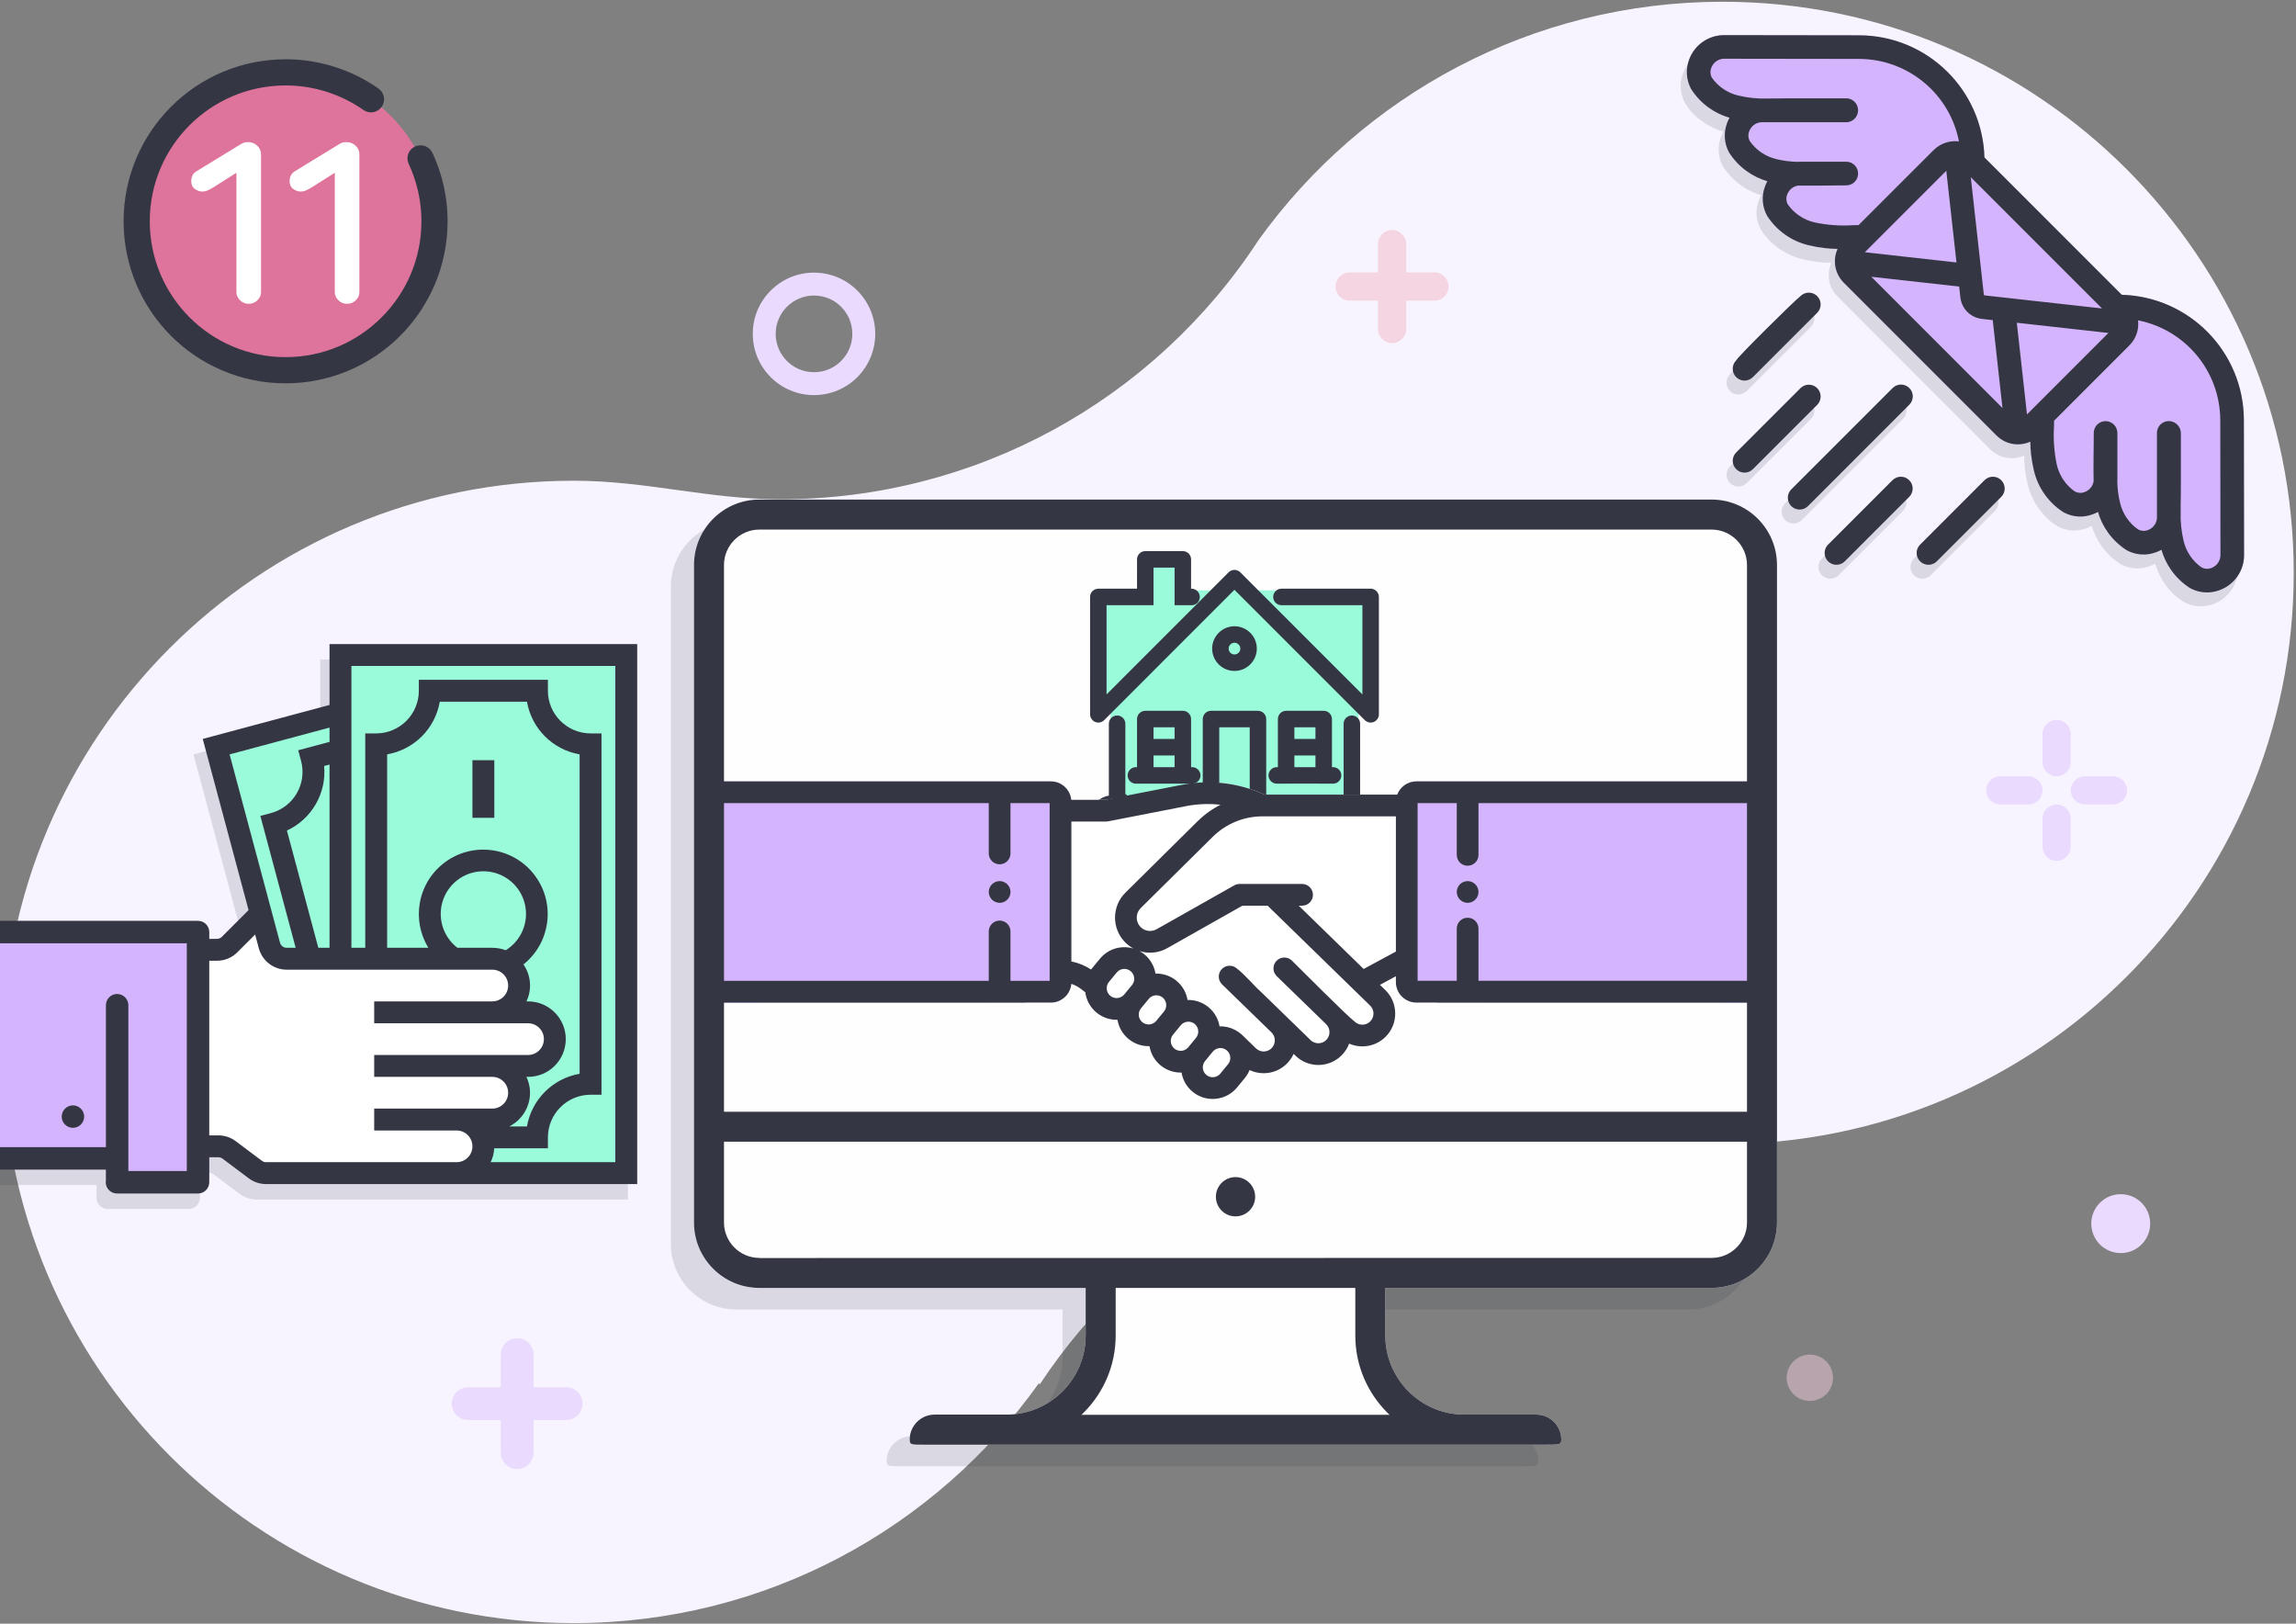 <?xml version="1.0" encoding="UTF-8"?>
<!DOCTYPE svg PUBLIC "-//W3C//DTD SVG 1.1//EN" "http://www.w3.org/Graphics/SVG/1.1/DTD/svg11.dtd">
<!-- Creator: CorelDRAW 2018 (64-Bit) -->
<svg xmlns="http://www.w3.org/2000/svg" xml:space="preserve" width="297mm" height="210mm" version="1.1" style="shape-rendering:geometricPrecision; text-rendering:geometricPrecision; image-rendering:optimizeQuality; fill-rule:evenodd; clip-rule:evenodd"
viewBox="0 0 29700 21000"
 xmlns:xlink="http://www.w3.org/1999/xlink">
 <rect x="0" y="0" width="29700" height="21000" fill="#808080" stroke="none"/>
 <defs>
  <style type="text/css">
   <![CDATA[
    .fil6 {fill:#FEFEFE}
    .fil11 {fill:#343743}
    .fil7 {fill:#9AFBDB}
    .fil10 {fill:#D4B4FD}
    .fil2 {fill:#DE749B}
    .fil12 {fill:#EADAFE}
    .fil13 {fill:#F4D5E1}
    .fil0 {fill:#F8F4FF}
    .fil9 {fill:white}
    .fil3 {fill:#343743;fill-rule:nonzero}
    .fil8 {fill:#343743;fill-rule:nonzero}
    .fil4 {fill:white;fill-rule:nonzero}
    .fil5 {fill:#343743;fill-opacity:0.149}
    .fil1 {fill:#343743;fill-opacity:0.149}
    .fil14 {fill:#EFC7D7;fill-opacity:0.502}
   ]]>
  </style>
 </defs>
 <g id="Слой_x0020_1">
  <path class="fil0" d="M7420.3 6217.37c938.16,0 1745.98,240.41 2670.96,240.41 2518.78,0 4828.51,-1270.22 6189.12,-3353.34 1340.78,-1866.06 3529.7,-3081.69 6002.88,-3081.69 4079.92,0 7387.35,3307.43 7387.35,7387.35 0,4079.92 -3307.43,7387.35 -7387.35,7387.35 -902.49,0 -1756.92,-212.03 -2667,-212.03 -2576.38,0 -4844.3,1319.19 -6166.27,3318.63l-12.08 -13.48c-1339.51,1877.39 -3535.56,3101.54 -6017.61,3101.54 -4079.93,0 -7387.37,-3307.44 -7387.37,-7387.37 0,-4079.93 3307.44,-7387.37 7387.37,-7387.37z"/>
  <path class="fil1" d="M2586.91 12260.02c0,-1.76 -0.04,-3.56 0,-5.32 0,-79.88 -65.42,-145.26 -145.23,-145.26l-2576.15 0c0,1072.46 -0.01,2144.96 -0.01,3217.43l1384.46 0 0 45.56c-1.52,8.38 -2.31,17.01 -2.31,25.82l0 0c0,8.8 0.79,17.41 2.31,25.79l0 40.73c-1.52,8.39 -2.3,17.02 -2.3,25.83l0 0c0,79.91 65.34,145.27 145.26,145.27l1048.7 0c79.93,0 145.27,-65.36 145.27,-145.27l0 0c0,-107.71 0,-215.41 0,-323.12l118.25 0 0 -0.1c9.6,0.01 19.16,1.61 28.27,4.65l0.1 0c8.86,2.94 17.44,7.46 25.44,13.31l338.71 254.11c32.21,24.1 67.94,42.7 105.68,55.33 37.7,12.58 77.48,19.14 117.82,19.19l0 0.11 4801.63 0 0 -6983.99c-1326.74,-0.45 -2653.51,-0.02 -3980.25,-0.02l0 787.37 -1640.03 439.43 593.07 2213.68 -345.74 345.85c-8.38,8.29 -18.3,14.83 -29.11,19.35 -10.84,4.47 -22.46,6.88 -34.21,6.92l0 -0.11 -99.63 0c0,-27.51 0,-55.03 0,-82.54z"/>
  <path class="fil2" d="M3694.19 936.01c1063.8,0 1926.18,862.38 1926.18,1926.18 0,1063.8 -862.38,1926.18 -1926.18,1926.18 -1063.8,0 -1926.18,-862.38 -1926.18,-1926.18 0,-1063.8 862.38,-1926.18 1926.18,-1926.18z"/>
  <g>
   <path class="fil3" d="M5286.44 2119.72c-39.52,-84.75 -2.86,-185.51 81.89,-225.03 84.75,-39.52 185.51,-2.86 225.03,81.89l-306.92 143.14zm503.26 742.47l-338.66 0 0 0 -0.16 -24.05 -0.5 -24.01 -0.82 -23.99 -1.15 -23.99 -1.46 -23.92 -1.81 -23.88 -2.13 -23.9 -2.44 -23.82 -2.77 -23.78 -3.09 -23.72 -3.42 -23.66 -3.74 -23.63 -4.06 -23.58 -4.38 -23.51 -4.7 -23.45 -5.02 -23.39 -5.32 -23.29 -5.66 -23.22 -5.96 -23.16 -6.29 -23.06 -6.59 -23 -6.91 -22.9 -7.23 -22.84 -7.54 -22.73 -7.84 -22.61 -8.15 -22.48 -8.49 -22.46 -8.77 -22.32 -9.09 -22.19 -9.4 -22.11 -9.69 -21.96 -10.02 -21.86 306.92 -143.14 11.94 26.06 11.59 26.24 11.2 26.33 10.85 26.51 10.47 26.62 10.09 26.7 9.75 26.9 9.36 27.01 8.98 27.09 8.61 27.2 8.25 27.32 7.87 27.42 7.49 27.52 7.12 27.62 6.74 27.72 6.36 27.81 5.98 27.87 5.6 27.97 5.22 28.03 4.84 28.1 4.46 28.17 4.08 28.26 3.69 28.32 3.31 28.36 2.92 28.42 2.53 28.42 2.15 28.54 1.76 28.56 1.37 28.57 0.98 28.63 0.58 28.65 0.2 28.67 0 0zm-2095.51 2095.51l0 -338.66 0 0 90.58 -2.29 89.29 -6.79 87.92 -11.17 86.48 -15.45 84.94 -19.6 83.31 -23.67 81.57 -27.59 79.73 -31.44 77.77 -35.16 75.72 -38.79 73.57 -42.3 71.29 -45.7 68.88 -48.98 66.4 -52.19 63.78 -55.25 61.05 -58.2 58.2 -61.05 55.25 -63.78 52.19 -66.4 48.98 -68.88 45.7 -71.29 42.3 -73.57 38.79 -75.72 35.16 -77.77 31.44 -79.73 27.59 -81.57 23.67 -83.31 19.6 -84.94 15.45 -86.48 11.17 -87.92 6.79 -89.29 2.29 -90.58 338.66 0 -2.73 107.66 -8.07 106.35 -13.33 104.88 -18.43 103.22 -23.42 101.44 -28.25 99.51 -32.97 97.43 -37.54 95.21 -41.98 92.87 -46.29 90.38 -50.46 87.75 -54.5 85.03 -58.42 82.14 -62.19 79.14 -65.83 76 -69.36 72.73 -72.73 69.36 -76 65.83 -79.14 62.19 -82.14 58.42 -85.03 54.5 -87.75 50.46 -90.38 46.29 -92.87 41.98 -95.21 37.54 -97.43 32.97 -99.51 28.25 -101.44 23.42 -103.22 18.43 -104.88 13.33 -106.35 8.07 -107.66 2.73 0 0zm-2095.51 -2095.51l338.66 0 0 0 2.29 90.58 6.79 89.29 11.17 87.92 15.45 86.48 19.6 84.94 23.67 83.31 27.59 81.57 31.44 79.73 35.16 77.77 38.79 75.72 42.3 73.57 45.7 71.29 48.98 68.88 52.19 66.4 55.25 63.78 58.19 61.05 61.06 58.2 63.78 55.25 66.4 52.19 68.88 48.98 71.29 45.7 73.57 42.3 75.72 38.79 77.77 35.16 79.73 31.44 81.57 27.59 83.31 23.67 84.94 19.6 86.48 15.45 87.92 11.17 89.29 6.79 90.58 2.29 0 338.66 -107.66 -2.73 -106.35 -8.07 -104.88 -13.33 -103.22 -18.43 -101.44 -23.42 -99.51 -28.25 -97.43 -32.97 -95.21 -37.54 -92.87 -41.98 -90.38 -46.29 -87.75 -50.46 -85.03 -54.5 -82.14 -58.42 -79.14 -62.19 -76 -65.83 -72.74 -69.36 -69.35 -72.73 -65.83 -76 -62.19 -79.14 -58.42 -82.14 -54.5 -85.03 -50.46 -87.75 -46.29 -90.38 -41.98 -92.87 -37.54 -95.21 -32.97 -97.43 -28.25 -99.51 -23.42 -101.44 -18.43 -103.22 -13.33 -104.88 -8.07 -106.35 -2.73 -107.66 0 0zm2095.51 -2095.51l0 338.66 0 0 -90.58 2.29 -89.29 6.79 -87.92 11.17 -86.48 15.45 -84.94 19.6 -83.31 23.67 -81.57 27.59 -79.73 31.44 -77.77 35.16 -75.72 38.79 -73.57 42.3 -71.29 45.7 -68.88 48.98 -66.4 52.19 -63.79 55.25 -61.05 58.19 -58.19 61.05 -55.25 63.79 -52.19 66.4 -48.98 68.88 -45.7 71.29 -42.3 73.57 -38.79 75.72 -35.16 77.77 -31.44 79.73 -27.59 81.57 -23.67 83.31 -19.6 84.94 -15.45 86.48 -11.17 87.92 -6.79 89.29 -2.29 90.58 -338.66 0 2.73 -107.66 8.07 -106.35 13.33 -104.88 18.43 -103.22 23.42 -101.44 28.25 -99.51 32.97 -97.43 37.54 -95.21 41.98 -92.87 46.29 -90.38 50.46 -87.75 54.5 -85.03 58.42 -82.14 62.19 -79.14 65.83 -75.99 69.35 -72.75 72.75 -69.35 75.99 -65.83 79.14 -62.19 82.14 -58.42 85.03 -54.5 87.75 -50.46 90.38 -46.29 92.87 -41.98 95.21 -37.54 97.43 -32.97 99.51 -28.25 101.44 -23.42 103.22 -18.43 104.88 -13.33 106.35 -8.07 107.66 -2.73 0 0zm1201.93 378.96l-194.24 277.42 -27.85 -19.1 -28.18 -18.54 -28.49 -17.99 -28.79 -17.39 -29.11 -16.84 -29.36 -16.26 -29.64 -15.66 -29.93 -15.11 -30.16 -14.5 -30.47 -13.93 -30.68 -13.35 -30.89 -12.73 -31.16 -12.16 -31.34 -11.55 -31.57 -10.94 -31.79 -10.36 -31.95 -9.74 -32.13 -9.14 -32.3 -8.51 -32.5 -7.92 -32.63 -7.29 -32.79 -6.67 -32.91 -6.06 -33.03 -5.41 -33.19 -4.8 -33.29 -4.17 -33.38 -3.54 -33.48 -2.89 -33.57 -2.26 -33.62 -1.61 -33.73 -0.97 -33.78 -0.33 0 -338.66 40.28 0.39 40.19 1.15 40.16 1.93 40.03 2.7 39.94 3.45 39.84 4.22 39.69 4.97 39.55 5.72 39.43 6.47 39.27 7.22 39.09 7.95 38.93 8.71 38.72 9.42 38.56 10.17 38.35 10.9 38.11 11.62 37.87 12.34 37.65 13.06 37.42 13.79 37.12 14.48 36.91 15.21 36.58 15.91 36.27 16.59 36.04 17.32 35.69 18.01 35.38 18.7 35.04 19.4 34.67 20.06 34.35 20.77 33.97 21.43 33.6 22.1 33.23 22.8zm0 0c76.6,53.63 95.22,159.23 41.59,235.83 -53.63,76.6 -159.23,95.22 -235.83,41.59l194.24 -277.42z"/>
  </g>
  <path class="fil4" d="M3058.37 2234.2l-292.17 185.13c-25.07,15.43 -49.66,28.93 -73.77,40.5 -24.1,11.57 -49.66,17.36 -76.66,17.36 -32.78,0 -64.6,-11.09 -95.46,-33.27 -30.85,-22.18 -46.28,-55.44 -46.28,-99.8 0,-59.78 23.14,-103.17 69.42,-130.17l572.78 -350.03c15.42,-9.64 30.37,-16.39 44.83,-20.25 14.47,-3.86 29.41,-5.78 44.84,-5.78 48.21,0 88.71,15.42 121.5,46.28 32.78,30.86 49.18,68.46 49.18,112.82l0 1781.95c0,38.57 -15.43,73.28 -46.29,104.14 -30.86,30.86 -68.46,46.29 -112.82,46.29 -44.35,0 -81.96,-15.43 -112.82,-46.29 -30.85,-30.86 -46.28,-65.57 -46.28,-104.14l0 -1544.74zm1272.4 0l-292.17 185.13c-25.07,15.43 -49.66,28.93 -73.77,40.5 -24.1,11.57 -49.66,17.36 -76.66,17.36 -32.78,0 -64.6,-11.09 -95.46,-33.27 -30.85,-22.18 -46.28,-55.44 -46.28,-99.8 0,-59.78 23.14,-103.17 69.42,-130.17l572.78 -350.03c15.42,-9.64 30.37,-16.39 44.83,-20.25 14.47,-3.86 29.41,-5.78 44.84,-5.78 48.21,0 88.71,15.42 121.5,46.28 32.78,30.86 49.18,68.46 49.18,112.82l0 1781.95c0,38.57 -15.43,73.28 -46.29,104.14 -30.86,30.86 -68.46,46.29 -112.82,46.29 -44.35,0 -81.96,-15.43 -112.82,-46.29 -30.85,-30.86 -46.28,-65.57 -46.28,-104.14l0 -1544.74z"/>
  <path class="fil5" d="M21841.7 6740.19l-12317.75 0c-466.33,0 -845.73,379.39 -845.73,845.73l0 8504.54c0,466.33 379.4,845.72 845.73,845.72l4220.82 0.01 0 615.36c0,564.12 -458.96,1023.09 -1023.09,1023.09l-930.21 0c-178.34,0 -322.95,144.59 -322.95,322.94 2.64,68.94 14.21,66.14 192.55,66.14l8043.66 0.02c178.34,0 191.05,0.14 192.35,-66.16 0,-178.37 -144.61,-322.95 -322.95,-322.95l-930.25 0.01c-564.1,0 -1023.07,-458.97 -1023.07,-1023.09l0 -615.33 4220.81 0c466.33,0 845.75,-379.4 845.75,-845.73l0 -8504.57c0.06,-466.34 -379.34,-845.73 -845.67,-845.73z"/>
  <path class="fil6" d="M22140.66 6461.17l-12317.76 0c-466.32,0 -845.72,379.39 -845.72,845.72l0 8504.54c0,466.33 379.4,845.72 845.72,845.72l4220.83 0.01 0 615.36c0,564.12 -458.97,1023.09 -1023.09,1023.09l-930.22 0c-178.34,0 -322.94,144.59 -322.94,322.94 2.64,68.94 14.2,66.14 192.55,66.14l8043.65 0.02c178.35,0 191.06,0.14 192.36,-66.16 0,-178.37 -144.61,-322.95 -322.95,-322.95l-930.25 0.01c-564.1,0 -1023.07,-458.97 -1023.07,-1023.09l0 -615.33 4220.81 0c466.32,0 845.75,-379.4 845.75,-845.72l0 -8504.58c0.06,-466.33 -379.34,-845.72 -845.67,-845.72z"/>
  <path class="fil7" d="M14365.72 9201.55l0.32 0.25c-0.3,0.3 -0.64,0.58 -0.94,0.88 0,368.66 0,737.32 0,1105.98 -137.32,12.67 -242.95,128.51 -242.95,266.61 0,147.68 120.08,267.75 267.75,267.75 922.19,0 2049.17,-0.01 3158.4,-0.01 147.72,0 267.64,-120 267.64,-267.72 0.03,0 0.06,-0.01 0.09,-0.02 0,-138.09 -105.63,-253.94 -242.94,-266.61 0.02,-368.68 0.04,-737.36 0.05,-1106.03 -0.08,-0.09 -0.33,-0.21 -0.42,-0.3l0.28 -0.35c31.67,31.99 63.95,64.45 97.02,97.52 24.69,24.7 61.28,31.59 93.13,18.5 0.03,0 0.07,0 0.1,0 31.77,-13.2 52.77,-44.56 52.77,-78.98 0,-506.15 0,-1012.31 0,-1518.46 0,-23.6 -9.58,-44.98 -25.05,-60.46 -15.4,-15.4 -36.8,-24.95 -60.45,-24.96 0,-0.03 -0.01,-0.06 -0.02,-0.1 -492.95,0 -985.91,0 -1478.86,0 -3.26,0 -4.06,0.13 -4.06,0.13 -72.78,-72.78 -145.23,-145.24 -218.01,-218.02 -15.94,-15.94 -38.12,-25.05 -60.66,-25.05 -22.6,0 -44.58,9.08 -60.56,25.05 -0.04,0 -0.07,0 -0.1,0 -72.76,72.78 -145.53,145.56 -218.3,218.34 0,0 -296.66,-0.07 -303.71,-0.05 0.13,-219.78 0,0 0.27,-400.77 0,-23.6 -9.59,-44.99 -25.07,-60.47 -1.69,0 -36.13,-25.06 -60.47,-25.06 -161.97,0 -323.93,0 -485.9,0 -23.54,0 -44.9,9.58 -60.38,25.06 -16.12,16.12 -25.15,37.65 -25.15,60.47 0,420.82 -0.32,265.94 0.26,400.36 -174.04,0 -348.07,0 -522.11,0 -22.57,0 -44.44,9.11 -60.38,25.06 -0.03,0.04 -0.06,0.07 -0.1,0.11 -15.96,15.95 -25.06,37.8 -25.06,60.38 0.03,0 0.07,0 0.1,0 0.08,506.15 0.16,1012.3 0.24,1518.45 -0.03,0 -0.06,0 -0.09,0 0,17.22 5.24,33.65 14.5,47.5 9.2,13.74 22.42,24.85 38.44,31.48 5.38,2.21 10.73,3.85 15.97,4.92 5.51,1.09 11.07,1.64 16.62,1.64 11.18,0 22.34,-2.24 32.78,-6.6 10.22,-4.25 19.67,-10.49 27.7,-18.56 33.17,-33.18 65.54,-65.76 97.31,-97.86z"/>
  <path class="fil8" d="M14185.42 10370.96c11.86,-11.79 24.71,-22.58 38.4,-32.2 13.55,-9.51 28.04,-17.95 43.27,-25.11 13.16,-6.19 26.88,-11.43 41,-15.58 11.57,-3.41 23.47,-6.13 35.59,-8.07l0 -929.57c0,-50.73 36.28,-94.77 85.94,-104.64 6.75,-1.35 13.7,-2.06 20.77,-2.06 7.03,0 13.97,0.72 20.7,2.05 49.63,9.88 86,53.91 86,104.65l0 918.18c3.55,-3.88 7.09,-7.59 10.62,-11.13 851.06,2176.01 -706.15,427.34 -382.29,103.48zm629.38 -1177.98l485.92 0c31.34,0 55.64,11.62 75.35,31.26 20.01,19.97 31.36,47.17 31.36,75.45l0 622.15 14.76 0c58.87,0 106.71,48.26 106.71,106.7 0,43.02 -26.05,82.09 -65.94,98.6 -12.6,5.21 -26.39,8.11 -40.77,8.11l-728.85 0c-7.04,0 -14,-0.71 -20.75,-2.06 -42.6,-8.47 -75.14,-39.69 -83.91,-83.94 -1.34,-6.75 -2.05,-13.69 -2.05,-20.71 0,-7.03 0.71,-13.98 2.05,-20.73 9.9,-49.71 53.85,-85.98 104.66,-85.98l14.77 0 0 -622.15c0,-28.09 11.39,-55.57 31.26,-75.44 19.99,-19.99 47.16,-31.26 75.43,-31.26zm106.71 728.85l272.5 0 0 -151.01 -272.5 0 0 151.01zm0 -364.42l272.5 0 0 -151.02 -272.5 0 0 151.02zm636.94 850.34l0 -1108.06c0,-28.12 11.36,-55.55 31.25,-75.44 19.88,-19.88 47.35,-31.25 75.46,-31.25l607.38 0c28.04,0 54.99,11.2 74.9,30.91l0.47 0.46c19.95,19.99 31.33,47.05 31.33,75.32l0 1108.06c728.47,227.51 -1847.17,219.34 -820.79,0zm607.37 -1001.36l-393.97 0 0 1001.36 393.97 0c0,-440.27 0,-562.95 0,-1001.36zm471.13 -213.41l485.92 0c28.22,0 55.7,11.52 75.44,31.26 19.91,19.91 31.26,47.32 31.26,75.44l0 622.15 14.77 0c58.6,0 106.71,48.09 106.71,106.7 0,58.81 -47.91,106.71 -106.71,106.71 -242.92,-0.38 -485.92,-1.56 -728.82,-0.04 -50.77,0.29 -94.8,-36.37 -104.69,-85.9 -1.34,-6.78 -2.05,-13.73 -2.05,-20.76 0,-58.71 48,-106.71 106.71,-106.71l14.77 0 0 -622.15c0,-7.05 0.71,-14.01 2.05,-20.78 1.36,-6.88 3.43,-13.6 6.1,-20.03 2.69,-6.47 6.03,-12.66 9.9,-18.44 3.88,-5.79 8.34,-11.23 13.23,-16.12 4.89,-4.93 10.31,-9.38 16.13,-13.28 5.79,-3.87 11.99,-7.21 18.48,-9.9 6.43,-2.67 13.14,-4.74 20,-6.1 6.79,-1.34 13.75,-2.05 20.8,-2.05zm106.71 728.85l272.5 0 0 -151.01 -272.5 0 0 151.01zm0 -364.42l272.5 0 0 -151.02 -272.5 0 0 151.02zm-485.91 -1168.8c0,159.2 -129.7,288.92 -288.91,288.92 -19.19,0 -38.05,-1.92 -56.3,-5.54 -134.89,-26.78 -232.62,-145.89 -232.62,-283.38 0,-158.35 128.68,-288.91 288.92,-288.91 159.28,0 288.91,129.63 288.91,288.91zm-364.43 0c0,35.2 24.68,66.22 59.08,73.85 4.03,0.89 8.24,1.48 12.54,1.69l3.9 -0.02c35.88,0 67.17,-25.46 74.08,-60.72 0.93,-4.72 1.43,-9.7 1.43,-14.8 0,-35.89 -25.47,-67.14 -60.73,-74.08 -4.71,-0.93 -9.68,-1.43 -14.78,-1.43 -41.73,0 -75.52,33.78 -75.52,75.51zm1700.68 971.82l0 929.58c12.11,1.94 24,4.65 35.57,8.05 14.18,4.17 27.91,9.41 41.04,15.59 88,41.46 -290.61,-35.68 -290.02,-35.03l0 -918.19c0,-58.96 48.01,-106.7 106.71,-106.7 58.62,0 106.7,48.06 106.7,106.7zm-1017.78 -1746.63l1168.58 0 0.44 1.17c3.58,0.5 7.09,1.18 10.5,2.02 5.2,1.28 10.33,2.98 15.28,5.02 6.49,2.67 12.69,5.99 18.44,9.83 5.92,3.94 11.36,8.4 16.19,13.23 4.9,4.9 9.35,10.32 13.24,16.13 3.87,5.79 7.21,11.99 9.9,18.48 2.67,6.51 4.74,13.24 6.1,20.1 1.33,6.73 2.05,13.67 2.05,20.7l0 1518.45c0,42.78 -26.37,82.09 -65.84,98.49 -2.49,1.02 -4.86,1.81 -7.22,2.61 -34.62,11.84 -73.16,4.15 -101.43,-18.78 -2.87,-2.36 -5.46,-4.67 -7.65,-6.86l-1686.23 -1686.23 -1685.44 1686.05c-2.41,2.42 -4.99,4.76 -7.72,7 -29.07,23.95 -63.72,29.51 -98.5,19.77l-4.73 -1.57 -5.03 -1.94c-34.83,-14.45 -59.32,-45.68 -65.01,-82.98 -0.77,-5.15 -1.18,-10.37 -1.18,-15.55 0,-498.73 0.03,-998.26 -0.05,-1497.27l-0.18 0c0,-27.62 -0.6,-46.64 12.7,-71.45 1.61,-3 3.42,-6 5.39,-8.94 17.76,-26.63 46.61,-43.8 78.45,-46.95 3.59,-0.36 6.99,-0.55 10.16,-0.55l500.94 0 -0.3 -61.16 0.08 -318.04c-0.12,-20.94 6.38,-41.76 17.99,-59.15 3.94,-5.91 8.4,-11.35 13.23,-16.18l0.11 -0.11c20.16,-19.87 46.95,-31.26 75.32,-31.26l485.92 0c25.05,0 49.32,8.97 68.47,25.06l0.77 0 6.2 6.2c19.89,19.89 31.27,47.32 31.27,75.44l-0.35 379.77 6.45 0.02c7.13,-0.02 14.07,0.66 20.67,1.97 49.67,9.86 86.03,53.86 86.03,104.64 0,7.03 -0.72,13.98 -2.05,20.71 -8.39,42.26 -41.69,75.57 -83.95,83.95 -6.73,1.33 -13.67,2.05 -20.7,2.05l-219.4 -0.63 -0.03 -485.77 -272.68 0 0.01 485.92 -607.3 0 0 1154.08 1585.07 -1585.39 0.79 0c17.23,-13.95 36.29,-22.32 58.47,-24.51 3.61,-0.36 7.03,-0.55 10.2,-0.55 3.2,0 6.65,0.19 10.29,0.56 24.46,2.52 47.9,13.27 65.33,30.7l1579.26 1579.25 0 -1154.14 -1047.32 0c-58.64,0 -106.7,-48.07 -106.7,-106.71 0,-58.74 47.96,-106.7 106.7,-106.7z"/>
  <path class="fil9" d="M22839.74 12967.14c-1506.32,0 -3014.79,-1.16 -4519.61,-1.16 -145.3,0 -263.53,-118.22 -263.53,-263.52l0 -76.32 -206.07 111.23 68.52 66.77c169.18,164.4 170.95,433.5 8.46,600.68 -123.67,127.27 -314.13,163.78 -475.79,92.71 -40.47,109.21 -124.78,197.38 -232.33,242.76 -157.08,66.26 -339.48,32.3 -461.74,-86.55l-24.08 -23.39c-8.23,18.28 -17.79,36.06 -28.67,53.16 -45.7,71.54 -112.11,128.58 -190.17,162.21 -111.58,48.1 -240.73,45.83 -350.37,-6.4 -42.03,101.59 -195.36,277.99 -285.52,325.95 -101.3,53.94 -222.48,62.72 -330.37,23.88 -139.31,-50.17 -240.39,-171.54 -264.64,-317.54l-12.04 0.28c-94.97,0 -185.93,-33.03 -259.19,-93.37 -76.64,-63.15 -127.11,-150.36 -143.27,-248.33l-11.42 0.25c-94.85,0 -186.37,-32.86 -259.57,-93.16 -76.65,-63.16 -127.07,-150.33 -143.25,-248.31l-11.43 0.26c-94.82,0 -186.37,-32.85 -259.54,-93.16 -80.29,-66.13 -131.81,-159.6 -145.21,-262.71 -61.44,-47.58 -105.37,-83.7 -181.01,-108.98 -11.29,136.19 -125.8,241.6 -262.63,241.6 -1429.66,0 -2862.28,1.16 -4293.38,1.16 0,-124.63 0,-2733.88 0,-2860.97 1431.13,0 2862.25,0 4293.38,0 71.07,0 135.62,28.35 183.02,74.32 43.75,42.41 72.86,99.91 78.98,164.01l436.35 0.01c452.17,-56.42 1092.06,-245.85 1538.15,-214.88 180.32,21.17 357.36,70.39 526.01,147.02l0.87 0.43 1714.92 0c18.27,-48.51 50.5,-90.28 91.73,-120.38 43.55,-31.77 97.07,-50.53 154.83,-50.53 1506.54,0 3013.07,0 4519.61,0 0,26.18 0,2832.2 0,2860.97z"/>
  <path class="fil10" d="M22839.74 12967.14c-1506.32,0 -3014.79,-1.16 -4519.61,-1.16 -34.21,0 -66.93,-6.56 -96.95,-18.48l0 -2822.79c30.04,-11.96 62.75,-18.54 96.95,-18.54 1506.54,0 3013.07,0 4519.61,0 0,26.18 0,2832.2 0,2860.97zm-9132.12 -26.38c-34.18,16.18 -72.31,25.22 -112.35,25.22 -1429.66,0 -2862.28,1.16 -4293.38,1.16 0,-124.63 0,-2733.88 0,-2860.97 1431.13,0 2862.25,0 4293.38,0 40.17,0 78.26,9.06 112.35,25.24l0 2809.35z"/>
  <path class="fil11" d="M18588.77 12685l255.3 0 0 -675.29c0,-38.77 15.74,-73.91 41.16,-99.33 25.41,-25.43 60.56,-41.15 99.32,-41.15 38.79,0 73.92,15.72 99.34,41.15 25.42,25.5 41.14,60.6 41.14,99.33l0 675.29 3714.71 0 0 282.14 -4250.97 0 0 -1.16 -268.64 0c-72.65,0 -138.56,-29.56 -186.25,-77.28 -47.72,-47.71 -77.28,-113.6 -77.28,-186.24l0 -76.32 -206.07 111.23 68.52 66.77c40.66,39.51 72.44,85.8 94.22,136.35 21.73,50.47 33.56,105.37 34.36,162.2 0.81,56.69 -9.44,111.85 -29.79,163.04 -20.37,51.24 -50.83,98.45 -90.33,139.09 -40.75,41.94 -88.18,73.67 -139.02,95.12 -52.89,22.31 -109.36,33.5 -165.71,33.5 -32.51,0 -65.11,-3.74 -97.08,-11.22 -25.18,-5.89 -49.96,-14.13 -73.98,-24.69 -8.98,24.23 -20.24,47.77 -33.72,70.26 -16.47,27.48 -36.33,53.48 -59.56,77.39 -40.74,41.91 -88.19,73.65 -139.05,95.11 -52.87,22.3 -109.33,33.5 -165.67,33.5 -54.36,0 -108.8,-10.38 -160.02,-31.13 -49.27,-19.95 -95.59,-49.59 -136.05,-88.92l-24.08 -23.39c-8.23,18.28 -17.79,36.06 -28.67,53.16 -15.37,24.06 -33.28,46.84 -53.75,67.92 -39.57,40.7 -85.87,72.51 -136.42,94.29 -50.5,21.77 -105.41,33.6 -162.24,34.4l-6.18 0.13c-35.03,0 -69.56,-4.29 -102.93,-12.59 -27.22,-6.78 -53.68,-16.27 -79.02,-28.34 -6.43,15.54 -13.83,30.75 -22.23,45.5 -11.35,20.01 -24.65,39.39 -39.85,57.85l-100.05 121.46c-34.7,42.11 -76.6,76.25 -123.39,101.14 -46.8,24.92 -98.53,40.62 -152.84,45.86 -6.88,0.66 -13.6,1.15 -20.12,1.46 -7.36,0.36 -13.99,0.54 -19.89,0.54 -47.18,0 -93.6,-8.17 -137.52,-23.98 -43.68,-15.73 -84.8,-39.04 -121.64,-69.38 -41.06,-33.83 -73.79,-74.01 -97.93,-117.9 -22.44,-40.8 -37.54,-84.93 -45.07,-130.26l-12.04 0.28c-47.18,0 -93.61,-8.17 -137.53,-23.98 -43.71,-15.73 -84.8,-39.03 -121.66,-69.39 -40.58,-33.44 -73.72,-73.51 -98.3,-118.16 -22.1,-40.15 -37.36,-84.04 -44.97,-130.17l-11.42 0.25c-46.47,0 -93.21,-7.94 -138.02,-24 -43.06,-15.45 -84.27,-38.45 -121.55,-69.16 -40.57,-33.43 -73.7,-73.49 -98.27,-118.12 -22.1,-40.15 -37.36,-84.05 -44.98,-130.19l-11.43 0.26c-46.46,0 -93.2,-7.93 -138.01,-24 -43.06,-15.46 -84.26,-38.44 -121.53,-69.16 -41.83,-34.45 -75.05,-75.57 -99.34,-120.5 -24.06,-44.48 -39.45,-92.81 -45.87,-142.21l-51.66 -40.01c-22.35,-17.32 -46.29,-32.34 -71.31,-44.88 -18.68,-9.37 -38.11,-17.43 -58.04,-24.09 -5.3,63.92 -33.52,121.47 -76.37,164.32 -47.7,47.72 -113.61,77.28 -186.26,77.28l-332.21 0 0 1.16 -3961.17 0 0 -282.14 3488.47 0 0 -638.37c0,-38.77 15.74,-73.91 41.17,-99.34 25.47,-25.41 60.61,-41.16 99.32,-41.16 38.71,0 73.83,15.75 99.28,41.19 25.46,25.4 41.2,60.54 41.2,99.31l0 638.37 191.73 0 314.76 0 0 -2297.86 -314.76 0 -191.73 0 0 650.55c0,38.73 -15.74,73.83 -41.15,99.27 -25.42,25.49 -60.56,41.21 -99.33,41.21 -38.71,0 -73.85,-15.75 -99.3,-41.18 -25.45,-25.4 -41.19,-60.54 -41.19,-99.3l0 -650.55 -3488.47 0 0 -280.97 3628.96 0 332.21 0 332.21 0c71.07,0 135.62,28.35 183.02,74.32 43.75,42.41 72.86,99.91 78.98,164.01l436.35 0.01 992.49 -193.69c181.83,-35.48 365.4,-42.35 545.66,-21.19 180.32,21.17 357.36,70.39 526.01,147.02l0.87 0.43 1714.92 0c18.27,-48.51 50.5,-90.28 91.73,-120.38 43.55,-31.77 97.07,-50.53 154.83,-50.53l268.64 0 395.78 0 3855.19 0 0 280.97 -3714.71 0 0 669.41c0,38.73 -15.72,73.85 -41.14,99.31 -25.42,25.44 -60.55,41.18 -99.34,41.18 -38.76,0 -73.91,-15.74 -99.32,-41.15 -25.42,-25.41 -41.16,-60.57 -41.16,-99.34l0 -669.41 -255.3 0 -251.2 0 0 2297.86 251.2 0zm-5604.12 -1278.56c16.85,6.97 32.43,17.28 45.49,30.4 13.09,13.02 23.38,28.6 30.4,45.56 7.02,17.04 10.79,35.3 10.79,53.73 0,18.39 -3.77,36.67 -10.79,53.62 -7.03,16.92 -17.32,32.51 -30.36,45.62 -13.05,13.11 -28.68,23.4 -45.61,30.44 -17.05,7.04 -35.34,10.81 -53.72,10.81 -18.39,0 -36.65,-3.77 -53.65,-10.81 -17.01,-7.04 -32.63,-17.33 -45.67,-30.37 -13.05,-13.19 -23.36,-28.82 -30.38,-45.76 -7.02,-16.95 -10.79,-35.19 -10.79,-53.55 0,-18.43 3.77,-36.69 10.79,-53.67 7.04,-17.01 17.36,-32.64 30.38,-45.65 13.08,-13.09 28.66,-23.4 45.5,-30.37 17.09,-7.05 35.42,-10.81 53.82,-10.81 18.44,0 36.8,3.76 53.8,10.81zm6053.69 0c16.87,6.97 32.45,17.28 45.5,30.4 13.04,12.96 23.33,28.58 30.39,45.58 7.04,16.95 10.8,35.25 10.8,53.71 0,18.36 -3.76,36.6 -10.78,53.55 -7.01,16.94 -17.33,32.57 -30.38,45.69 -13.04,13.11 -28.65,23.4 -45.61,30.44 -17.03,7.04 -35.32,10.81 -53.71,10.81 -18.37,0 -36.65,-3.77 -53.64,-10.81 -16.96,-7 -32.55,-17.32 -45.62,-30.37 -13.07,-13.01 -23.37,-28.65 -30.42,-45.66 -7.04,-16.99 -10.8,-35.28 -10.8,-53.65 0,-18.46 3.76,-36.76 10.79,-53.73 7.07,-16.98 17.36,-32.6 30.37,-45.59 13.09,-13.09 28.67,-23.4 45.52,-30.37 17,-7.05 35.36,-10.81 53.8,-10.81 18.4,0 36.73,3.76 53.79,10.81zm-4494.71 1454.36l99.15 -120.37c22.41,-27.2 31.67,-61.05 28.51,-93.68 -3.13,-32.57 -18.71,-63.98 -45.92,-86.38 -11.54,-9.51 -24.4,-16.84 -38,-21.73 -13.58,-4.88 -28.13,-7.42 -43.05,-7.42l-6.35 0.11 -6.2 0.45c-16.96,1.63 -33.13,6.56 -47.83,14.38 -14.64,7.71 -27.76,18.43 -38.6,31.6l-100.08 121.47c-22.41,27.19 -31.66,61.03 -28.53,93.66 3.16,32.58 18.73,64 45.93,86.39l0.79 0.64c27.07,21.97 60.58,31.02 92.87,27.91 32.58,-3.15 63.98,-18.73 86.36,-45.88l0.95 -1.15zm414.24 341.23l99.14 -120.35c10.87,-13.22 18.87,-28.15 23.69,-43.96 4.83,-15.83 6.55,-32.67 4.92,-49.72 -1.66,-17.01 -6.56,-33.2 -14.33,-47.79 -7.87,-14.68 -18.56,-27.83 -31.67,-38.62 -11.54,-9.52 -24.42,-16.82 -38.04,-21.73 -13.56,-4.89 -28.09,-7.41 -43.02,-7.41 -4.57,0 -8.76,0.19 -12.54,0.57 -17.08,1.64 -33.26,6.54 -47.85,14.3 -14.68,7.88 -27.81,18.56 -38.6,31.67l-100.07 121.48c-10.87,13.19 -18.87,28.12 -23.69,43.92 -4.83,15.84 -6.54,32.69 -4.91,49.75 1.63,16.89 6.58,33.07 14.38,47.78 7.82,14.68 18.5,27.81 31.61,38.61l0.57 0.47c27.11,22.08 60.7,31.18 93.1,28.06 32.58,-3.16 63.97,-18.72 86.36,-45.89l0.95 -1.14zm413.31 342.31l100.09 -121.48c22.4,-27.2 31.65,-61.04 28.52,-93.66 -3.16,-32.59 -18.73,-63.99 -45.93,-86.4 -11.68,-9.61 -24.56,-16.82 -38.01,-21.65 -13.83,-4.94 -28.47,-7.4 -43.2,-7.4 -18.9,0 -37.68,4.11 -54.78,12.17 -16.59,7.75 -31.71,19.25 -44.08,34.28l-100.06 121.46c-10.88,13.22 -18.87,28.12 -23.68,43.93 -4.85,15.86 -6.56,32.69 -4.92,49.74 1.62,16.91 6.56,33.07 14.39,47.78 7.72,14.64 18.42,27.78 31.62,38.63 13.19,10.88 28.1,18.88 43.92,23.7 15.84,4.82 32.67,6.52 49.75,4.87 16.9,-1.63 33.07,-6.56 47.78,-14.38 14.64,-7.71 27.74,-18.41 38.59,-31.59zm414.23 341.23l100.06 -121.46c10.88,-13.2 18.87,-28.12 23.69,-43.92 4.82,-15.85 6.55,-32.71 4.9,-49.76 -1.63,-17.02 -6.55,-33.2 -14.31,-47.78 -7.88,-14.68 -18.56,-27.82 -31.67,-38.61 -11.55,-9.51 -24.43,-16.84 -38.05,-21.73 -13.57,-4.88 -28.09,-7.41 -43.02,-7.41l-6.28 0.1 -6.26 0.45c-17.08,1.65 -33.26,6.56 -47.86,14.33 -14.68,7.86 -27.81,18.53 -38.6,31.63l-100.16 121.6c-22.34,27.18 -31.58,60.96 -28.43,93.55 3.14,32.58 18.71,63.99 45.91,86.39l0.5 0.43c13.09,10.68 27.84,18.54 43.47,23.31 15.82,4.83 32.66,6.53 49.7,4.86 17.01,-1.63 33.19,-6.53 47.77,-14.3 14.63,-7.77 27.76,-18.49 38.64,-31.68zm1940.79 -676.72c13.38,-13.78 23.69,-29.73 30.51,-46.93 6.9,-17.31 10.34,-36.06 10.07,-55.32 -0.26,-19.11 -4.3,-37.73 -11.72,-54.95 -7.38,-17.14 -18.17,-32.83 -31.94,-46.21l-1325.98 -1291.98 -325.62 0 -972.14 549.23c-34.56,19.54 -70.73,34.08 -107.58,43.78 -38.02,10 -76.78,14.94 -115.24,14.94 -46.15,-0.07 -92.1,-7.1 -136.15,-20.92 22.24,12.22 43.51,26.63 63.5,43.09 41.03,33.83 73.78,74.02 97.91,117.91 22.47,40.82 37.56,84.96 45.09,130.29 46.73,-1.36 92.75,5.21 136.46,19.23 48.54,15.58 94.21,40.4 134.77,73.8 40.58,33.44 73.7,73.5 98.27,118.13 22.13,40.17 37.37,84.1 44.99,130.25 45.88,-1.27 92.08,5.1 136.53,19.35 47.72,15.29 93.41,39.72 134.43,73.5 41.07,33.84 73.82,74.06 97.98,117.97 22.42,40.84 37.53,85.02 45.04,130.42 45.9,-1.31 92.17,5.08 136.67,19.32 47.74,15.3 93.44,39.71 134.49,73.48l6.67 5.78 6.76 5.24c2.62,2.26 5.08,4.42 7.23,6.51l178.85 173.79c13.86,13.47 29.93,23.85 47.26,30.73 17.32,6.9 36.04,10.35 55.14,10.01 19.16,-0.25 37.77,-4.3 54.99,-11.72 17.15,-7.39 32.86,-18.17 46.23,-31.92 27.66,-28.46 41.18,-65.57 40.67,-102.46 -0.52,-36.82 -15.11,-73.49 -43.59,-101.17l-638.82 -620.79c-27.65,-27.02 -41.82,-62.71 -42.33,-98.59 -0.5,-35.92 12.69,-72.05 39.7,-99.84l0.15 -0.19c27.03,-27.67 62.72,-41.83 98.61,-42.33 35.92,-0.52 72.05,12.68 99.83,39.67 90.38,66.6 217.56,218.91 310.86,301.71l638.6 620.63c28.47,27.67 65.58,41.17 102.47,40.65 36.82,-0.5 73.5,-15.1 101.16,-43.57 27.67,-28.47 41.18,-65.57 40.66,-102.46 -0.52,-36.82 -15.11,-73.49 -43.58,-101.18l-638.8 -620.78c-27.67,-27.02 -41.84,-62.71 -42.35,-98.61 -0.49,-35.9 12.69,-72.03 39.69,-99.83l0.15 -0.19c27.01,-27.67 62.73,-41.83 98.62,-42.33 35.91,-0.51 72.07,12.69 99.84,39.69 106.02,103.05 715.61,717.82 811.43,788.43 28.45,27.56 65.45,41.03 102.25,40.52 36.82,-0.53 73.48,-15.11 101.16,-43.59l0.15 -0.19zm-3221.47 -956.62c53.86,-5.18 107.14,0.2 157.43,15.37 -40.66,-21.8 -78.48,-50.06 -111.81,-84.54 -85.87,-88.82 -127.99,-204.71 -126.71,-320.09 1.27,-115.43 46,-230.41 133.81,-317.28l931.6 -921.76c51.55,-51.01 106.95,-96.78 165.49,-137.04 42.78,-29.42 87.22,-55.88 133.03,-79.3 -64.73,-7.11 -129.82,-9.94 -194.95,-8.48 -84.05,1.89 -168.56,11.02 -252.73,27.41l-1005.58 196.24c-8.95,1.77 -17.98,2.65 -26.92,2.65l-448.62 0 0 1809.22c45.92,9.18 90.86,22.81 134.04,40.62 42.27,17.4 82.9,38.85 121.22,63.98l1.76 -2.39c3.96,-5.33 8.19,-10.73 12.66,-16.15l100.07 -121.48c34.69,-42.11 76.58,-76.22 123.38,-101.13 46.8,-24.91 98.53,-40.6 152.83,-45.85zm3134.96 279.72l416.91 -224.99 0 -1748.91 -1723.98 0c-121.85,0 -240.1,23.55 -349.4,68.48 -109.39,44.97 -210.01,111.36 -296.53,196.98l-931.62 921.75c-33.43,33.08 -50.47,76.83 -50.96,120.72 -0.47,43.93 15.57,88.09 48.26,121.9 27.26,28.2 62.38,45.44 99.21,50.79 36.93,5.34 75.57,-1.17 109.74,-20.49l1004.4 -567.47c10.61,-5.99 21.83,-10.55 33.32,-13.58 11.72,-3.07 23.73,-4.66 35.72,-4.66l808.45 0c38.78,0 73.9,15.74 99.32,41.15 25.42,25.5 41.15,60.6 41.15,99.35 0,38.77 -15.73,73.9 -41.15,99.33 -25.42,25.41 -60.54,41.15 -99.32,41.15l-43.63 -0.09 840.11 818.59z"/>
  <path class="fil11" d="M15982.18 15224.05c140.25,0 253.95,113.69 253.95,253.95 0,140.26 -113.7,253.96 -253.95,253.96 -140.26,0 -253.96,-113.7 -253.96,-253.96 0,-140.26 113.7,-253.95 253.96,-253.95zm-6159.28 -8374.78c-252.07,0 -457.61,205.55 -457.61,457.62l0 7071.62 13232.93 0 0 -7071.73c0,-250.89 -206.34,-457.46 -457.46,-457.48 -1.64,0.06 -11291.39,-0.03 -12317.86,-0.03zm-457.61 7917.15l0 1045.01c0,252.07 205.54,457.61 457.61,457.61l0 1.52c4105.74,0.01 8210.95,-1.48 12317.68,-1.48 252.06,0 457.64,-205.54 457.64,-457.61l0 -1045.05 -13232.93 0zm5066.54 1890.74l0 615.36c0,389.2 -158.23,742.03 -413.7,997.49 -9.51,9.51 -19.17,18.87 -28.94,28.1l3985.12 0c-9.78,-9.23 -19.45,-18.59 -28.95,-28.1 -255.46,-255.46 -413.7,-608.31 -413.7,-997.49l0 -615.33 0 -0.03 -3099.83 0zm7708.83 -10195.99l-12317.76 0c-466.32,0 -845.72,379.38 -845.72,845.72l0 7071.62 0 387.91 0 1045.01c0,466.33 379.4,845.72 845.72,845.72l4220.83 0.01 0 615.36c0,564.12 -458.97,1023.09 -1023.09,1023.09l-930.22 0c-178.34,0 -322.94,144.59 -322.94,322.95 2.64,68.94 14.21,66.14 192.55,66.14l8043.66 0.02c178.33,0 191.05,0.13 192.35,-66.16 0,-178.37 -144.61,-322.96 -322.95,-322.96l-930.24 0.01c-564.12,0 -1023.08,-458.97 -1023.08,-1023.09l0 -615.33 4220.81 0c466.32,0 845.75,-379.4 845.75,-845.72l0 -1045.05 0 -387.91 0 -7071.62c0.06,-466.34 -379.34,-845.72 -845.67,-845.72z"/>
  <path class="fil10" d="M2706.91 12084.12c0,-1.76 -0.04,-3.56 0,-5.31l0 0c0,-79.9 -65.42,-145.27 -145.24,-145.27l-2576.13 0 -0.01 3100.99 1384.45 0 0 137.9c-1.52,8.38 -2.31,17.01 -2.31,25.82l0 0c0,79.91 65.34,145.28 145.27,145.28l1048.7 0c79.92,0 145.27,-65.37 145.27,-145.28l0 0c-1.21,-96.61 0,-194.07 0,-290.78l0 -2823.35z"/>
  <polygon class="fil9" points="2586.91,12260.02 2610.61,14802.68 2958.98,14837.96 3399.96,15168.69 6050.21,15159.87 6239.83,14533.69 6669.81,14250.42 6618.91,13816.98 7051.22,13691.43 7121.78,13237.22 6645.53,13052.01 6645.53,12491.98 6072.25,12379.87 3629.37,12393.09 3367.58,11814.18 2810.72,12255.52 "/>
  <path class="fil7" d="M2791.27 9636.56l729.67 2757.12c961.29,-5.2 1922.57,-10.41 2883.86,-15.61 432.88,225.42 345.45,442.81 19.84,785.84 1144.31,-130.94 722.5,647.03 194.27,653.07 161.89,319.97 61.54,567.83 -246.95,758.47 -134.61,435.41 -329.12,559.38 -534.37,676.89l2374.35 -13.23 -48.5 -6820.83 -3786.22 17.62 -17.64 778.56 -1568.31 422.1z"/>
  <path class="fil11" d="M2706.91 12060.02c0,-1.76 -0.04,-3.56 0,-5.32 0,-79.88 -65.42,-145.26 -145.23,-145.26l-2576.15 0 0 290.53 2430.84 0 0 2945.37 -755.85 0c0,-935.12 0,-1209.39 0,-2144.64 0,-79.94 -65.38,-145.31 -145.28,-145.31l0 0c-79.89,0 -145.26,65.37 -145.26,145.31l0 1835.63 -1384.46 0 0 290.54 1384.46 0 0 137.9c-1.52,8.39 -2.3,17.02 -2.3,25.83l0 0c0,79.91 65.34,145.27 145.26,145.27l1048.7 0c79.93,0 145.27,-65.36 145.27,-145.27l0 0 0 -323.12 118.25 0 0 -0.1c9.6,0.01 19.16,1.61 28.27,4.65l0.1 0c8.86,2.94 17.44,7.46 25.44,13.31l338.71 254.11c32.21,24.1 67.94,42.7 105.68,55.33 37.7,12.58 77.48,19.14 117.82,19.19l0 0.11 4801.63 0 0 -6983.99c-1326.74,-0.45 -2653.51,-0.02 -3980.25,-0.02l0 787.37 -1640.03 439.43 593.07 2213.68 -345.74 345.85c-8.38,8.29 -18.3,14.83 -29.11,19.35 -10.84,4.47 -22.46,6.88 -34.21,6.92l0 -0.11 -99.63 0 0 -82.54zm0 2624.27l0 -2258.54 99.63 0 0 -0.11c49.44,0.15 97.85,-9.59 142.57,-28.11l0.09 0c44.74,-18.54 85.89,-45.93 120.83,-80.96l230.25 -230.25 47.84 178.66c21.79,81.45 69.65,150.54 133.13,199.26 63.46,48.71 142.55,77.04 226.83,77.04l0 -0.1 2660.14 -0.01 0 0.11c56.6,0 107.87,22.95 144.95,60.05 37.1,37.09 60.05,88.35 60.05,144.96 0,56.6 -22.95,107.86 -60.05,144.95 -37.08,37.1 -88.35,60.05 -144.95,60.05l-1527.99 0 0 283.19 1990.12 0c56.61,0 107.87,22.95 144.96,60.05 37.09,37.09 60.05,88.36 60.05,144.96 0,56.6 -22.96,107.87 -60.05,144.95 -37.09,37.1 -88.36,60.05 -144.96,60.05l-1990.12 0 0 283.07 1527.99 0.02 0 0.1c56.6,0 107.87,22.96 144.95,60.05 37.1,37.09 60.05,88.35 60.05,144.95 0,56.61 -22.95,107.87 -60.05,144.96 -37.08,37.09 -88.35,60.05 -144.95,60.05l-1527.99 0 0 283.19 1065.85 0c56.6,0 107.87,22.95 144.96,60.05 37.1,37.09 60.05,88.36 60.05,144.96 0,56.6 -22.95,107.86 -60.05,144.95 -37.09,37.1 -88.36,60.05 -144.96,60.05l-2464.67 0 0 0.11c-9.59,-0.02 -19.15,-1.62 -28.26,-4.66l-0.11 0c-8.85,-2.95 -17.44,-7.46 -25.43,-13.32l-338.71 -254.1c-32.24,-24.13 -68.01,-42.75 -105.79,-55.34 -37.7,-12.57 -77.45,-19.13 -117.72,-19.18l0 -0.11 -118.48 0zm3430.24 -4852.39l257.13 0 0 745.2 -283.19 0.01 0 -745.21 26.06 0zm-2425.71 909.71l406.19 1516.49 144.93 0 0 -2369.66 -69.71 18.49c16.18,175.85 -23.95,347.47 -108.26,493.67 -84.34,146.22 -212.79,266.96 -373.15,341.01zm551.12 -1146.25l0 -184.89 -1292.54 346.52 651.83 2434.81c5.25,19.6 16.72,36.17 31.89,47.82 15.23,11.68 34.24,18.48 54.56,18.48l116.25 0 -456.83 -1705.76 136.99 -36.34c70.68,-18.97 136.18,-51.58 193.11,-95.28 56.93,-43.7 105.31,-98.48 141.76,-161.74 36.53,-63.36 59.73,-132.74 69.03,-203.93 9.29,-71.04 4.69,-144.02 -14.35,-214.74l-36.82 -137.11 405.12 -107.84zm2567.79 4332.32l-20.9 0c11.99,25.22 21.77,51.44 29.25,78.33 11.39,40.96 17.37,83.54 17.61,126.57l0.1 0.1c0,134.79 -54.66,256.86 -143,345.19 -36.56,36.56 -78.91,67.35 -125.53,90.89l228.49 0c30.2,-174.06 113.48,-329.27 232.66,-448.46 119.19,-119.18 274.4,-202.46 448.46,-232.66l0 -4131.24c-174.06,-30.2 -329.27,-113.47 -448.46,-232.66 -119.18,-119.18 -202.46,-274.4 -232.66,-448.45l-1127.38 0c-30.19,174.04 -113.47,329.26 -232.65,448.45 -119.2,119.19 -274.4,202.46 -448.46,232.66l0 2501.7 533.3 0c-109.69,-178.25 -144.54,-383.71 -111.23,-577.38 35.92,-208.75 151,-403.93 336.8,-536.74 185.73,-132.73 407.62,-178.36 616.73,-144.76 209.18,33.62 405.61,146.49 540.38,330.74 134.82,184.33 182.93,405.69 151.63,615.13 -30.13,201.6 -133.85,392.23 -304.55,528.26 50.91,73.11 79.29,157.45 84.52,243.14 4.86,79.65 -10.27,160.56 -45.86,234.8l20.75 0c134.79,0 256.85,54.65 345.19,142.99 88.34,88.35 142.99,210.41 142.99,345.21 0,134.8 -54.65,256.86 -142.99,345.2 -88.34,88.34 -210.4,142.99 -345.19,142.99zm-1105.9 -1948.08c32.71,108.26 98.55,206.47 192.65,278.5l451.11 0 0 0.1c32.09,-0.03 63.8,3.04 94.61,9.1 26.65,5.25 52.97,12.8 78.67,22.58 99.85,-61.37 174.84,-150.94 218.6,-253.76 45.36,-106.56 57.26,-227.33 28.66,-345.7 -28.64,-118.38 -94.4,-220.39 -183.37,-294.43 -88.97,-74.01 -201.19,-120.12 -322.76,-126.75 -121.63,-6.65 -238.26,26.98 -334.78,90.91 -96.55,63.96 -173.03,158.18 -214.32,272.67 -41.29,114.5 -42.57,235.88 -9.07,346.78zm622.86 3051.29l1612.31 0 0 -6417.74 -3413.88 0 0 3644.95 178.95 0 0 -2772.68 141.6 -0.02c152.15,-0.18 289.99,-62.01 389.85,-161.86 99.84,-99.85 161.68,-237.69 161.85,-389.85l-0.1 0 0 -141.59 1669.58 0 0 141.59 -0.1 0c0.17,152.17 62.01,290 161.86,389.85 99.86,99.86 237.69,161.68 389.85,161.87l141.6 -0.01 0 4673.23 -141.6 0.02c-152.15,0.17 -289.99,62.01 -389.85,161.85 -99.85,99.86 -161.68,237.7 -161.86,389.85l0.1 0 0 141.6 -694.13 0c-2.03,34.17 -7.68,67.9 -16.77,100.6 -7.48,26.89 -17.27,53.12 -29.26,78.34zm-5258.67 -589.38l0 0.03c0,79.89 -65.43,145.24 -145.25,145.24l-0.03 0c-79.82,0 -145.23,-65.41 -145.23,-145.24l0 -0.03c0,-79.84 65.35,-145.24 145.23,-145.24l0.03 0c79.88,0 145.25,65.35 145.25,145.24z"/>
  <path class="fil1" d="M23568.88 7222.17l833.74 -833.72c29.9,-28.89 68.72,-43.14 107.4,-42.81 38.66,0.34 77.23,15.28 106.68,44.68l0.13 0.13c29.4,29.43 44.33,68 44.66,106.66 0.34,38.69 -13.91,77.49 -42.8,107.4l-833.67 833.81c-19.2,19.58 -42.85,33.38 -68.28,40.49 -25.61,7.17 -53.17,7.65 -79.86,0.66 -26.9,-7.04 -50.73,-20.94 -69.5,-39.71 -18.77,-18.92 -32.71,-42.75 -39.71,-69.5 -6.99,-26.71 -6.51,-54.26 0.66,-79.87 7.11,-25.43 20.91,-49.08 40.55,-68.22zm2020.88 -5006.12l1776.61 1776.66c436.57,12.19 829.34,195.88 1113.95,485.69 287.66,292.91 465,694.27 465.61,1136.47l2.34 1746.38c-0.01,3.44 -0.05,6.87 -0.13,10.3l-0.05 1.78 -0.31 8.53 -0.11 2.38 -0.48 8.32 -0.17 2.42c-0.21,2.99 -0.45,5.97 -0.72,8.95l-0.19 1.99c-0.25,2.65 -0.51,5.3 -0.81,7.94l-0.42 3.64 -0.82 6.49 -0.64 4.63 -0.86 5.77 -0.84 5.2 -0.2 1.21 -0.79 4.58 -0.05 0.25 -0.6 3.27 -1.28 6.58 -0.66 3.26 -1.56 7.15 -0.96 4.17 -1.46 6.08 -0.9 3.59 -1.99 7.52 -0.64 2.32c-0.81,2.9 -1.63,5.8 -2.5,8.68l-0.07 0.25c-0.95,3.18 -1.95,6.35 -2.96,9.5l-0.14 0.43 -0.04 0.13c-15.01,46.36 -36.91,89.9 -64.7,129.25 -41.33,58.48 -95.71,107.76 -159.88,143.27l-1.36 0.75 -6 3.25c-35.87,19.19 -74.56,34.04 -115.4,43.9l-1.24 0.3 -6.21 1.45 -1.25 0.28 -7.48 1.62 -0.58 0.12 -0.67 0.13c-3.34,0.69 -6.67,1.34 -10.03,1.94 -26.85,4.88 -54.21,7.41 -81.67,7.52l-0.26 0c-37.76,-0.17 -74.99,-4.89 -110.8,-13.94 -35.92,-9.06 -70.94,-22.6 -104.22,-40.37l-2.25 -1.32c-7.81,-4.98 -15.53,-10.09 -23.15,-15.29 -110.68,-66.89 -202.22,-173.9 -267.03,-289.28 -34.38,-60.18 -61.73,-124.58 -81.17,-191.97l-13.84 7.46 -4.41 2.25 -0.88 0.45 -0.89 0.44 -0.26 0.14 -0.62 0.31 -0.89 0.44 -0.89 0.43 -0.89 0.44 -0.89 0.43 -0.89 0.44 -0.89 0.43 -0.51 0.25 -0.38 0.17 -0.9 0.43 -0.89 0.42 -0.9 0.43 -0.89 0.42c-22.93,10.8 -46.43,19.72 -70.31,26.71 -52.67,15.74 -107.3,21.69 -161.21,18.02 -8.03,-0.55 -16.04,-1.31 -24.03,-2.28l-0.19 -0.03 -5.43 -0.69 -3.28 -0.45 -0.08 -0.01 -2.99 -0.44c-37.64,-5.55 -74.79,-15.89 -110.7,-31.15l-2.81 -1.21 -2.81 -1.22 -2.45 -1.09 -0.34 -0.15 -2.79 -1.27 -2.79 -1.28 -2.78 -1.3 -2.58 -1.22 -0.19 -0.1 -2.76 -1.34 -2.76 -1.36 -0.78 -0.39 -1.96 -0.99 -2.74 -1.4 -0.41 -0.21 -2.29 -1.19 -5.48 -2.91 -2.11 -1.32c-96.43,-61.35 -178.93,-140.26 -243.82,-231.53 -56.54,-79.54 -99.82,-168.49 -127.39,-263.43l-11.78 6.25c-18.19,9.34 -36.81,17.48 -55.65,24.31 -3.32,1.25 -6.65,2.47 -9.99,3.64l-4.48 1.55 -2.91 0.98c-99.71,33.71 -192.68,31.04 -277.53,2.99 -27.76,-8.57 -54.86,-19.85 -80.91,-33.8l-2.25 -1.32c-7.24,-4.62 -14.39,-9.34 -21.47,-14.15 -83.02,-51.11 -156.04,-125.84 -217.38,-210.68l-5.15 -7.16c-65.02,-91.48 -112.55,-195.28 -138.91,-306.25 -30.78,-116.43 -44.04,-238.41 -46.68,-357.09l-0.06 -2.51 -0.05 -2.51 -0.04 -1.51 -0.01 -1 -0.05 -2.51 -0.04 -2.51 -0.04 -2.52 -0.04 -2.51c-64.07,28.87 -133.56,39.39 -201.15,32.29 -86.61,-9.1 -170.19,-47.02 -235.41,-112.12 -0.18,0 -1976.94,-1977.07 -1976.94,-1977.32 -65.1,-65.19 -103.02,-148.77 -112.12,-235.39 -7.1,-67.58 3.41,-137.06 32.28,-201.1l-7.52 -0.12 -2.5 -0.04 -1.02 -0.02 -1.49 -0.03 -2.5 -0.06 -2.5 -0.06c-118.4,-2.62 -240,-15.85 -356.1,-46.5l0 0.01c-107.43,-25.52 -208.16,-70.85 -297.52,-132.66l-0.57 -0.39 -8.62 -6.05c-3.11,-2.21 -6.22,-4.44 -9.3,-6.7 -79,-57.47 -148.36,-125.12 -198.28,-200.91 -8.46,-11.91 -16.65,-24.04 -24.55,-36.41l-1.32 -2.25c-17.06,-32 -30.11,-65.57 -39.08,-99.97 -28.2,-98.43 -22.27,-206.36 33.37,-320.61l0.41 -0.85c1.65,-3.41 3.34,-6.81 5.08,-10.19l6.14 -11.6 -8.88 -2.63 -0.69 -0.21 -0.07 -0.02 -8.08 -2.49 -1.38 -0.43 -0.76 -0.24 -6.67 -2.14 -2.05 -0.67 -0.43 -0.14 -7.99 -2.67 -1.02 -0.34 -1.65 -0.57 -7.74 -2.69 -0.97 -0.34 -8 -2.88 -0.38 -0.14 -0.3 -0.11 -4.32 -1.6 -4.32 -1.62 -0.36 -0.13 -3.94 -1.51 -4.29 -1.66 -1.02 -0.39 -3.26 -1.29 -4.28 -1.71 -1.67 -0.67 -2.59 -1.06 -4.25 -1.75 -2.32 -0.96 -1.92 -0.81 -4.23 -1.8 -2.96 -1.26 -1.27 -0.55 -4.21 -1.84 -1.24 -0.55 -2.95 -1.31 -4.19 -1.88 -4.18 -1.9 -0.02 0 -4.15 -1.93 -4.15 -1.94 -0.65 -0.3 -3.5 -1.67 -0.91 -0.44 -7.06 -3.41 -0.28 -0.14 -4.11 -2.03 -0.21 -0.1 -3.89 -1.96 -4.09 -2.07 -2.5 -1.27 -1.58 -0.82 -4.06 -2.11 -0.79 -0.42 -3.26 -1.72 -4.04 -2.15 -1.25 -0.68 -2.78 -1.5 -4.02 -2.2 -0.93 -0.52 -5.57 -3.09 -1.5 -0.84 -3.98 -2.26 -0.87 -0.49 -3.09 -1.79 -3.96 -2.3 -1.46 -0.85 -2.48 -1.47 -3.93 -2.34 -0.15 -0.09 -3.63 -2.18 -0.14 -0.09 -3.91 -2.38 -2.61 -1.6 -1.28 -0.8 -3.88 -2.42 -3.18 -2 -0.69 -0.44 -6.22 -3.99 -1.36 -0.88 -0.11 -0.08 -3.83 -2.5 -3.82 -2.52 -0.46 -0.3 -3.34 -2.24 -3.78 -2.56 -2.57 -1.76c-4.17,-2.85 -8.32,-5.73 -12.45,-8.67 -67.06,-47.65 -127.44,-104.81 -179.09,-170.01l-0.7 -0.89 -5.85 -7.48 -0.25 -0.33 -6.02 -7.89 -0.18 -0.23 -5.75 -7.73 -0.6 -0.81c-3.56,-4.84 -7.06,-9.72 -10.52,-14.64l-0.49 -0.69 -1.4 -2.01 -3.04 -4.38 -1.23 -1.79 -0.39 -0.58 -4.39 -6.47 -0.81 -1.2 -0.72 -1.09c-3.45,-5.17 -6.83,-10.38 -10.18,-15.63l-1.32 -2.11 -2.89 -5.45 -0.51 -0.98 -0.11 -0.22 -2.19 -4.29 -0.99 -1.96 -0.39 -0.79 -1.36 -2.77 -0.55 -1.13 -2.1 -4.41 -1.3 -2.78 -1.28 -2.79 -1.26 -2.8c-22.35,-49.92 -35.12,-102.36 -38.65,-155.23l-0.01 -0.09 -0.19 -3 -0.11 -1.81 -0.07 -1.2 -0.15 -3 -0.07 -1.44 -0.01 -0.25c-2.33,-52.38 4.37,-105.29 20.28,-156.32 6.56,-21.38 14.67,-42.43 24.3,-63.03l0.42 -0.89 0.41 -0.89 0.42 -0.89 0.42 -0.88 0.43 -0.89 0.42 -0.89 0.43 -0.88 0.42 -0.88 0.43 -0.89 0.43 -0.88 0.44 -0.88 0.43 -0.88 0.44 -0.88 0.88 -1.75 0.44 -0.87 1.33 -2.62 0.45 -0.87 0.45 -0.87 7.27 -13.48c-76.52,-22.08 -149.16,-54.33 -216.15,-95.51 -107.72,-64.82 -206.7,-153.21 -268.89,-258.47 -3.87,-5.76 -7.67,-11.58 -11.4,-17.44l-1.32 -2.11c-31.24,-58.11 -49.14,-121.63 -53.41,-186.05 -0.27,-4.02 -0.48,-8.04 -0.64,-12.06l-0.03 -0.74 -0.02 -0.69c-0.12,-3.36 -0.21,-6.72 -0.25,-10.09l-0.04 -4.67 0.01 -6.04c0.7,-94.67 30.14,-183.51 80.06,-258.16 33.39,-50.75 75.83,-94.29 124.65,-128.69 72.17,-50.85 158.48,-81.85 250.25,-86.88l0.42 -0.02c4.08,-0.22 8.16,-0.4 12.26,-0.51l0.62 -0.02c4.12,-0.12 8.26,-0.17 12.41,-0.18l1746.64 2.39c442.19,0.61 843.55,177.92 1136.46,465.59 289.79,284.61 473.47,677.38 485.65,1113.97zm-3044.81 2874.61c-18.47,7.65 -38.29,11.71 -58.35,11.71 -30.79,0 -60.18,-9.36 -84.92,-25.89 -24.59,-16.44 -44.44,-40.07 -56.26,-68.66 -11.83,-28.55 -14.49,-59.18 -8.76,-88.04 5.77,-29.04 19.98,-56.43 41.81,-78.29 0,-27.76 755.88,-775.01 833.8,-833.81 29.9,-28.89 68.72,-43.13 107.4,-42.8 38.72,0.34 77.34,15.31 106.81,44.8 29.4,29.41 44.33,67.98 44.66,106.69 0.34,38.69 -13.9,77.48 -42.79,107.39l-833.68 833.8c-14.27,14.27 -31.18,25.46 -49.59,33.1l-0.13 0zm-58.38 1202.04c-39.11,0 -78.25,-14.94 -108.1,-44.79l0 -0.13c-29.85,-29.86 -44.79,-68.95 -44.79,-107.98 0,-39.11 14.94,-78.25 44.79,-108.1l833.8 -833.61c29.91,-28.89 68.71,-43.13 107.39,-42.81 38.71,0.33 77.29,15.24 106.69,44.62l0.13 0.13c29.4,29.41 44.33,67.98 44.66,106.7 0.34,38.67 -13.9,77.48 -42.79,107.43l-833.68 833.75c-29.85,29.85 -68.99,44.79 -108.1,44.79zm2131.71 -1094.22c29.86,29.86 44.8,68.99 44.8,108.09 0,39.02 -14.94,78.1 -44.79,107.99l-1309.41 1309.49c-19.18,19.6 -42.82,33.4 -68.27,40.54 -25.62,7.18 -53.18,7.66 -79.88,0.67 -26.91,-7.04 -50.78,-20.97 -69.54,-39.73 -18.78,-18.78 -32.67,-42.61 -39.67,-69.48 -6.98,-26.67 -6.51,-54.19 0.65,-79.78l0 -0.13c7.11,-25.43 20.9,-49.07 40.57,-68.24l1309.49 -1309.42c29.86,-29.84 68.93,-44.78 107.96,-44.78 39.11,0 78.25,14.94 108.09,44.78zm1190.36 1406.56l-833.22 833.28c-19.11,19.52 -42.77,33.29 -68.34,40.46 -25.6,7.2 -53.15,7.68 -79.86,0.69 -26.78,-7.01 -50.57,-20.93 -69.37,-39.71l-0.13 -0.13c-18.78,-18.8 -32.71,-42.6 -39.7,-69.37 -6.99,-26.7 -6.51,-54.26 0.67,-79.88 7.13,-25.45 20.92,-49.08 40.59,-68.21l833.69 -833.72c29.94,-28.89 68.75,-43.14 107.43,-42.81 38.81,0.34 77.42,15.28 106.82,44.68 29.37,29.53 44.3,68.12 44.63,106.8 0.33,38.69 -13.92,77.51 -42.81,107.39l-0.4 0.53z"/>
  <path class="fil10" d="M25669.76 2036.05l1776.61 1776.66c436.57,12.19 829.34,195.88 1113.95,485.69 287.66,292.91 465,694.27 465.61,1136.47l2.34 1746.38c-0.46,234.14 -169.01,431.93 -398.15,473.57 -26.85,4.88 -54.21,7.41 -81.67,7.52l-0.26 0c-292.01,-1.31 -515.47,-298.61 -588.62,-552.17l-13.84 7.46c-136.98,70.97 -297.15,73.24 -433.81,-0.63l-2.11 -1.32c-96.43,-61.35 -178.93,-140.26 -243.82,-231.53 -56.54,-79.54 -99.82,-168.49 -127.39,-263.43l-11.78 6.25c-18.19,9.34 -36.81,17.48 -55.65,24.31 -259.92,98.17 -475.3,-51.42 -622.07,-257.95 -138.81,-195.31 -182.72,-445.51 -185.92,-680.92 -64.07,28.87 -133.56,39.39 -201.15,32.29 -86.61,-9.1 -170.19,-47.02 -235.41,-112.12 -0.18,0 -1976.94,-1977.07 -1976.94,-1977.32 -65.1,-65.19 -103.02,-148.77 -112.12,-235.39 -7.1,-67.58 3.41,-137.06 32.28,-201.1 -235.33,-3.17 -485.11,-47.16 -680.34,-185.92 -224.61,-159.63 -376.02,-400.59 -233.67,-677.89l6.14 -11.6c-204.59,-59.39 -380.53,-191.31 -494.92,-371.12l-1.32 -2.11c-73.72,-136.91 -71.71,-297.09 -0.52,-434.22l7.27 -13.48c-241.64,-69.71 -532.76,-281.84 -551.17,-559.58 -18.05,-273.67 206.14,-508.29 479.7,-508.75l1746.64 2.39c442.19,0.61 843.55,177.92 1136.46,465.59 289.79,284.61 473.47,677.38 485.65,1113.97z"/>
  <path class="fil11" d="M23648.88 7042.17l833.74 -833.72c29.9,-28.89 68.72,-43.14 107.4,-42.81 38.66,0.34 77.23,15.28 106.68,44.68l0.13 0.13c29.4,29.43 44.33,68 44.66,106.66 0.34,38.69 -13.91,77.49 -42.8,107.4l-833.67 833.81c-19.2,19.58 -42.85,33.38 -68.28,40.49 -25.61,7.17 -53.17,7.65 -79.86,0.66 -26.9,-7.04 -50.73,-20.94 -69.5,-39.71 -18.77,-18.92 -32.71,-42.75 -39.71,-69.5 -6.99,-26.71 -6.51,-54.26 0.66,-79.87 7.11,-25.43 20.91,-49.08 40.55,-68.22zm2020.88 -5006.12l1776.61 1776.66c436.57,12.19 829.34,195.88 1113.95,485.69 287.66,292.91 465,694.27 465.61,1136.47l2.34 1746.38c-0.2,101.58 -32.23,197.57 -88.05,276.56 -55.93,79.14 -135.75,141.44 -231.41,175.55 -25.55,9.38 -51.89,16.59 -78.69,21.46 -26.85,4.88 -54.21,7.41 -81.67,7.52l-0.26 0c-37.76,-0.17 -74.99,-4.89 -110.8,-13.94 -35.92,-9.06 -70.94,-22.6 -104.22,-40.37l-2.25 -1.32c-96.47,-61.52 -179,-140.57 -243.86,-231.99 -56.68,-79.88 -99.99,-169.22 -127.49,-264.55l-13.84 7.46c-18.76,9.72 -38.16,18.17 -58.04,25.25 -61.49,22.99 -126.42,32.15 -190.35,27.8 -64.23,-4.37 -127.53,-22.39 -185.42,-53.68l-2.11 -1.32c-96.43,-61.35 -178.93,-140.26 -243.82,-231.53 -56.54,-79.54 -99.82,-168.49 -127.39,-263.43l-11.78 6.25c-18.19,9.34 -36.81,17.48 -55.65,24.31 -61.48,23.22 -126.46,32.59 -190.52,28.4 -64.07,-4.18 -127.31,-21.97 -185.3,-53.04l-2.25 -1.32c-96.47,-61.53 -179.04,-140.58 -244,-231.99 -65.1,-91.6 -112.67,-195.55 -139.01,-306.68l0.12 -0.03c-17.06,-70.89 -29.52,-142.49 -37.31,-214.29 -5.75,-52.93 -8.99,-106.3 -9.72,-159.92 -64.07,28.87 -133.56,39.39 -201.15,32.29 -86.61,-9.1 -170.19,-47.02 -235.41,-112.12 -0.18,0 -1976.94,-1977.07 -1976.94,-1977.32 -65.1,-65.19 -103.02,-148.77 -112.12,-235.39 -7.1,-67.58 3.41,-137.06 32.28,-201.1 -53.46,-0.72 -106.67,-3.95 -159.45,-9.67 -71.74,-7.78 -143.3,-20.23 -214.15,-37.27l-0.03 0.12c-111.13,-26.39 -215.1,-73.99 -306.71,-139.1 -91.43,-64.98 -170.52,-147.54 -232.13,-244.02l-1.32 -2.25c-31.02,-58.16 -48.75,-121.53 -52.88,-185.65 -4.13,-64.17 5.3,-129.25 28.56,-190.82 6.77,-18.66 14.84,-37.11 24.1,-55.15l6.14 -11.6c-94.9,-27.55 -183.81,-70.79 -263.31,-127.27 -91.32,-64.88 -170.25,-147.4 -231.61,-243.85l-1.32 -2.11c-31.24,-58.02 -49.21,-121.4 -53.59,-185.69 -4.36,-64.05 4.81,-129.14 27.83,-190.84 7.17,-19.86 15.62,-39.16 25.24,-57.69l7.27 -13.48c-95.43,-27.53 -184.82,-70.89 -264.74,-127.65 -91.33,-64.85 -170.29,-147.33 -231.7,-243.77l-1.32 -2.11c-31.24,-58.11 -49.14,-121.63 -53.41,-186.05 -4.24,-64.28 5.14,-129.55 28.44,-191.27 34.35,-95.07 96.51,-174.36 175.3,-229.87 78.88,-55.58 174.64,-87.44 275.96,-87.61l1746.64 2.39c442.19,0.61 843.55,177.92 1136.46,465.59 289.79,284.61 473.47,677.38 485.65,1113.97zm550.41 3323.85l1053.35 -1053.76 -1184.96 -131.95 131.61 1185.71zm-912 -1965.42l-131.85 -1185.63 -1053.79 1053.28 1185.64 132.35zm1882.52 594.84l-1697.49 -1697.48 168.94 1519.36c0.25,2.35 1.33,4.51 2.96,6.16 1.65,1.63 3.82,2.72 6.17,2.97l1519.42 168.99zm-4082.63 -1407.87c1.31,21.46 7.28,42.65 17.76,61.96 41.17,58.53 92.56,108.6 151.21,148.16 58.94,39.76 125.1,68.77 195.41,84.98 81.66,17.34 164.38,29.06 247.51,35.08 83.27,6.04 166.89,6.4 250.22,1.03l1.06 0c26.01,-0.87 48.48,-1.03 70.36,-1.06l975.75 -975.62c49.53,-47.44 109.6,-80.4 173.9,-97.24 48.14,-12.59 98.7,-16.11 149,-9.88 -58.48,-300.33 -216.74,-561.02 -436.86,-749.52 -231.61,-198.33 -531.66,-316.75 -855.88,-317.33l-1746.23 -2.4c-36.8,0.48 -71.55,12.31 -100.23,32.61 -28.6,20.24 -51.28,49.13 -64.02,83.77l-0.4 0.93c-8.44,20.98 -11.92,43.38 -10.52,65.45 1.36,21.58 7.41,42.88 17.99,62.27 41.14,58.55 92.42,108.47 150.84,147.76 58.96,39.65 125.22,68.49 195.7,84.42l0.39 0c60.96,14.44 122.31,24.77 183.6,30.93 61.93,6.22 124.22,8.35 186.36,6.37l1.46 0c45.67,0.62 90.75,-0.03 135.75,-0.67l35.15 -0.52c38.98,-0.58 78.09,-1.18 103.88,-1.18l745.05 0c32.63,0 63.59,10.51 89.08,28.81 25.32,18.17 45.12,44.13 55.63,75.13 8.04,23.49 10.19,48.23 6.79,72.13 -3.38,23.75 -12.35,46.83 -26.59,67.19 -13.95,20.26 -32.49,36.54 -53.67,47.85 -21.15,11.29 -45.03,17.61 -69.75,17.99l-0.4 0.14 -1093.57 0 0 -0.13c-36.3,0.6 -70.65,12.43 -99.04,32.67 -28.46,20.29 -50.88,49.03 -63.25,83.32l-0.4 1.05c-8.29,20.88 -11.63,43.23 -10.14,65.33 1.46,21.58 7.67,42.93 18.48,62.41 40.81,58.39 91.8,108.3 150.01,147.68 58.78,39.77 124.83,68.75 195.08,84.84l0.4 0.13c44.59,10.85 89.59,19.2 134.75,24.98 44.6,5.71 89.5,9.01 134.46,9.81 12.41,-1.4 22.95,-1.41 32.47,-1.41l600.16 0c42.2,0 80.43,17.13 108.09,44.79 27.66,27.66 44.79,65.89 44.79,108.09 0,42.22 -17.13,80.46 -44.79,108.12 -27.8,27.66 -66,44.81 -108.09,44.81 -46.48,0 -89.86,0.45 -140.38,0.95l-184.67 1.71c-62.74,0.46 -116.63,0.78 -148.97,0.78l0 -0.14c-48.38,0 -96.76,0.63 -145.11,-0.59l0 0.12 -7.65 0c-30.8,5.43 -59.11,18.77 -82.53,38.05 -24.2,19.92 -43.2,46.23 -54.35,76.75l-0.4 1.19c-8.47,20.93 -11.99,43.23 -10.65,65.15zm2234.79 1124.78l-1136.82 -126.9 1696.98 1697.75 -125.81 -1136.98 -139.12 -15.53c-73.73,-7.88 -139.79,-40.97 -189.37,-90.54 -49.58,-49.44 -82.65,-115.51 -90.52,-189.37l-15.34 -138.43zm3196.62 3650.14c21.94,1.43 44.2,-2.01 65.05,-10.42l13.58 -5.48c29.19,-13.16 53.73,-33.71 71.68,-58.91 20.48,-28.77 32.42,-63.59 32.95,-100.4l-2.34 -1746.18c-0.63,-323.65 -118.7,-623.24 -316.52,-854.66 -187.94,-219.85 -447.87,-378.16 -747.48,-437.16 6.28,50.49 2.54,101.2 -10.46,149.34 -17.37,64.34 -51.29,124.29 -99.91,173.2l-975.71 975.91c-0.37,20.5 -0.37,44.6 -0.37,68.84l-0.14 2.12c-5.36,83.35 -5.01,167.01 1.01,250.3 6.01,83.22 17.71,166.04 35.01,247.78 16.22,70.16 45.21,136.19 84.91,195.03 39.5,58.52 89.47,109.83 147.88,150.92 19.23,10.44 40.36,16.38 61.81,17.73 21.94,1.36 44.16,-2.08 64.96,-10.41l1.06 -0.4c30.69,-11.18 57.13,-30.25 77.13,-54.55 19.39,-23.57 32.8,-52.06 38.26,-83.08l0 -12.01 0.11 0c-1.06,-35.93 -1.48,-85.74 -1.5,-142.34 -0.01,-56.72 0.4,-120.06 0.93,-183.02l0.55 -46.71c0.25,-18.73 0.51,-37.45 0.51,-69.8l0.14 -0.53c1.16,-63.98 1.17,-130.92 1.17,-171.88 0,-42.11 17.13,-80.29 44.79,-107.96l0 -0.13c27.66,-27.66 65.91,-44.79 108.09,-44.79 42.12,0 80.32,17.12 108,44.79l0.13 0c27.66,27.66 44.8,65.89 44.8,108.09l0 600.33 -0.45 16.59 -0.84 16.01c0.94,44.78 4.36,89.61 10.21,134.26 5.91,45.12 14.39,90.13 25.38,134.79l0.13 0.53c16.14,70.15 45.13,136.16 84.9,194.93 39.4,58.24 89.46,109.35 148.12,150.34 19.3,10.56 40.37,16.64 61.68,18.1 21.99,1.51 44.34,-1.81 65.36,-10.07l0.92 -0.4c34.65,-12.38 63.58,-34.84 83.88,-63.32 20.36,-28.57 32.21,-63.15 32.67,-99.66l-0.14 0 0 -1092.87c0,-24.37 5.94,-48.19 16.91,-69.62 10.87,-21.26 26.75,-40 46.67,-54.37 20.05,-14.42 42.86,-23.59 66.35,-27.18 23.37,-3.55 47.75,-1.59 71.14,6.19l0.04 -0.13c31.42,10.39 58.02,30.16 77,55.64 18.86,25.34 30.13,56.4 31.05,89.58l0.14 0.93 0 744.45c0,26.31 -0.62,66.18 -1.21,105.63l-0.24 15.78c-0.54,25.75 -1,51.27 -1.22,76.22 -0.21,25.23 -0.21,50.5 0.13,75.79l0 1.46c-2.11,62.52 -0.07,125.11 6.12,187.33 6.15,61.82 16.49,123.58 30.97,184.82l0 0.26c15.98,70.32 44.88,136.52 84.62,195.53 39.59,58.77 89.97,110.3 149.05,151.52 18.84,10.19 39.53,16.02 60.58,17.38zm-5914.52 -2445.71c-18.47,7.65 -38.29,11.71 -58.35,11.71 -30.79,0 -60.18,-9.36 -84.92,-25.89 -24.59,-16.44 -44.44,-40.07 -56.26,-68.66 -11.83,-28.55 -14.49,-59.18 -8.76,-88.04 5.77,-29.04 19.98,-56.43 41.81,-78.29 0,-27.76 755.88,-775.01 833.8,-833.81 29.9,-28.89 68.72,-43.13 107.4,-42.8 38.72,0.34 77.34,15.31 106.81,44.8 29.4,29.41 44.33,67.98 44.66,106.69 0.34,38.69 -13.9,77.48 -42.79,107.39l-833.68 833.8c-14.27,14.27 -31.18,25.46 -49.59,33.1l-0.13 0zm-58.38 1202.04c-39.11,0 -78.25,-14.94 -108.1,-44.79l0 -0.13c-29.85,-29.86 -44.79,-68.95 -44.79,-107.98 0,-39.11 14.94,-78.25 44.79,-108.1l833.8 -833.61c29.91,-28.89 68.71,-43.13 107.39,-42.81 38.71,0.33 77.29,15.24 106.69,44.62l0.13 0.13c29.4,29.41 44.33,67.98 44.66,106.7 0.34,38.67 -13.9,77.48 -42.79,107.43l-833.68 833.75c-29.85,29.85 -68.99,44.79 -108.1,44.79zm2131.71 -1094.22c29.86,29.86 44.8,68.99 44.8,108.09 0,39.02 -14.94,78.1 -44.79,107.99l-1309.41 1309.49c-19.18,19.6 -42.82,33.4 -68.27,40.54 -25.62,7.18 -53.18,7.66 -79.88,0.67 -26.91,-7.04 -50.78,-20.97 -69.54,-39.73 -18.78,-18.78 -32.67,-42.61 -39.67,-69.48 -6.98,-26.67 -6.51,-54.19 0.65,-79.78l0 -0.13c7.11,-25.43 20.9,-49.07 40.57,-68.24l1309.49 -1309.42c29.86,-29.84 68.93,-44.78 107.96,-44.78 39.11,0 78.25,14.94 108.09,44.78zm1190.36 1406.56l-833.22 833.28c-19.11,19.52 -42.77,33.29 -68.34,40.46 -25.6,7.2 -53.15,7.68 -79.86,0.69 -26.78,-7.01 -50.57,-20.93 -69.37,-39.71l-0.13 -0.13c-18.78,-18.8 -32.71,-42.6 -39.7,-69.37 -6.99,-26.7 -6.51,-54.26 0.67,-79.88 7.13,-25.45 20.92,-49.08 40.59,-68.21l833.69 -833.72c29.94,-28.89 68.75,-43.14 107.43,-42.81 38.81,0.34 77.42,15.28 106.82,44.68 29.37,29.53 44.3,68.12 44.63,106.8 0.33,38.69 -13.92,77.51 -42.81,107.39l-0.4 0.53z"/>
  <g>
   <path class="fil12" d="M10529.64 3526.01c437.45,0 792.07,354.62 792.07,792.07 0,437.45 -354.62,792.07 -792.07,792.07 -437.45,0 -792.07,-354.62 -792.07,-792.07 0,-437.45 354.62,-792.07 792.07,-792.07zm350.57 441.5c-89.68,-89.68 -213.65,-145.17 -350.57,-145.17 -136.93,0 -260.89,55.49 -350.57,145.17 -89.68,89.68 -145.17,213.64 -145.17,350.57 0,136.92 55.49,260.89 145.17,350.57 89.69,89.68 213.64,145.17 350.57,145.17 136.92,0 260.88,-55.49 350.57,-145.17 89.68,-89.69 145.17,-213.65 145.17,-350.57 0,-136.93 -55.49,-260.88 -145.17,-350.57z"/>
  </g>
  <path class="fil13" d="M18007.41 2974.77l0 0c100.57,0 182.84,82.27 182.84,182.83l0 365.66 365.65 0c100.56,0 182.83,82.28 182.83,182.84l0 0c0,100.55 -82.27,182.83 -182.83,182.83l-365.65 0 0 365.64c0,100.56 -82.27,182.85 -182.84,182.85l0 0c-100.54,0 -182.82,-82.29 -182.82,-182.85l0 -365.64 -365.66 0c-100.58,0 -182.85,-82.28 -182.85,-182.83l0 0c0,-100.56 82.27,-182.84 182.85,-182.84l365.66 0 0 -365.66c0,-100.56 82.28,-182.83 182.82,-182.83z"/>
  <path class="fil12" d="M26603.62 9310.78l0.02 0c100.23,0 182.23,81.99 182.23,182.23l0 364.5c0,100.23 -82,182.22 -182.23,182.22l-0.02 0c-100.23,0 -182.23,-81.99 -182.23,-182.22l0 -364.5c0,-100.24 82,-182.23 182.23,-182.23zm182.66 911.63l0 -0.03c0,-100.23 82,-182.22 182.23,-182.22l364.5 0c100.23,0 182.22,81.99 182.22,182.22l0 0.03c0,100.23 -81.99,182.22 -182.22,182.22l-364.5 0c-100.23,0 -182.23,-81.99 -182.23,-182.22zm-1094.27 0l0 -0.03c0,-100.23 82,-182.22 182.23,-182.22l364.5 0c100.23,0 182.23,81.99 182.23,182.22l0 0.03c0,100.23 -82,182.22 -182.23,182.22l-364.5 0c-100.23,0 -182.23,-81.99 -182.23,-182.22zm911.61 182.64l0.02 0c100.23,0 182.23,81.99 182.23,182.22l0 364.5c0,100.23 -82,182.23 -182.23,182.23l-0.02 0c-100.23,0 -182.23,-82 -182.23,-182.23l0 -364.5c0,-100.23 82,-182.22 182.23,-182.22z"/>
  <path class="fil12" d="M6689.62 17307.31l0 0c116.45,0 211.7,95.26 211.7,211.68l0 423.37 423.35 0c116.42,0 211.68,95.25 211.68,211.68l0 0c0,116.43 -95.26,211.68 -211.68,211.68l-423.35 0 0 423.35c0,116.42 -95.25,211.7 -211.7,211.7l0 0c-116.4,0 -211.66,-95.28 -211.66,-211.7l0 -423.35 -423.37 0c-116.44,0 -211.7,-95.25 -211.7,-211.68l0 0c0,-116.43 95.26,-211.68 211.7,-211.68l423.37 0 0 -423.37c0,-116.42 95.26,-211.68 211.66,-211.68z"/>
  <path class="fil14" d="M23411.32 17519.05c165.69,0 300,134.31 300,300 0,165.69 -134.31,300 -300,300 -165.69,0 -300,-134.31 -300,-300 0,-165.69 134.31,-300 300,-300z"/>
  <path class="fil12" d="M27432.98 15444.72c210.42,0 381,170.58 381,381 0,210.42 -170.58,381 -381,381 -210.42,0 -381,-170.58 -381,-381 0,-210.42 170.58,-381 381,-381z"/>
 </g>
</svg>
